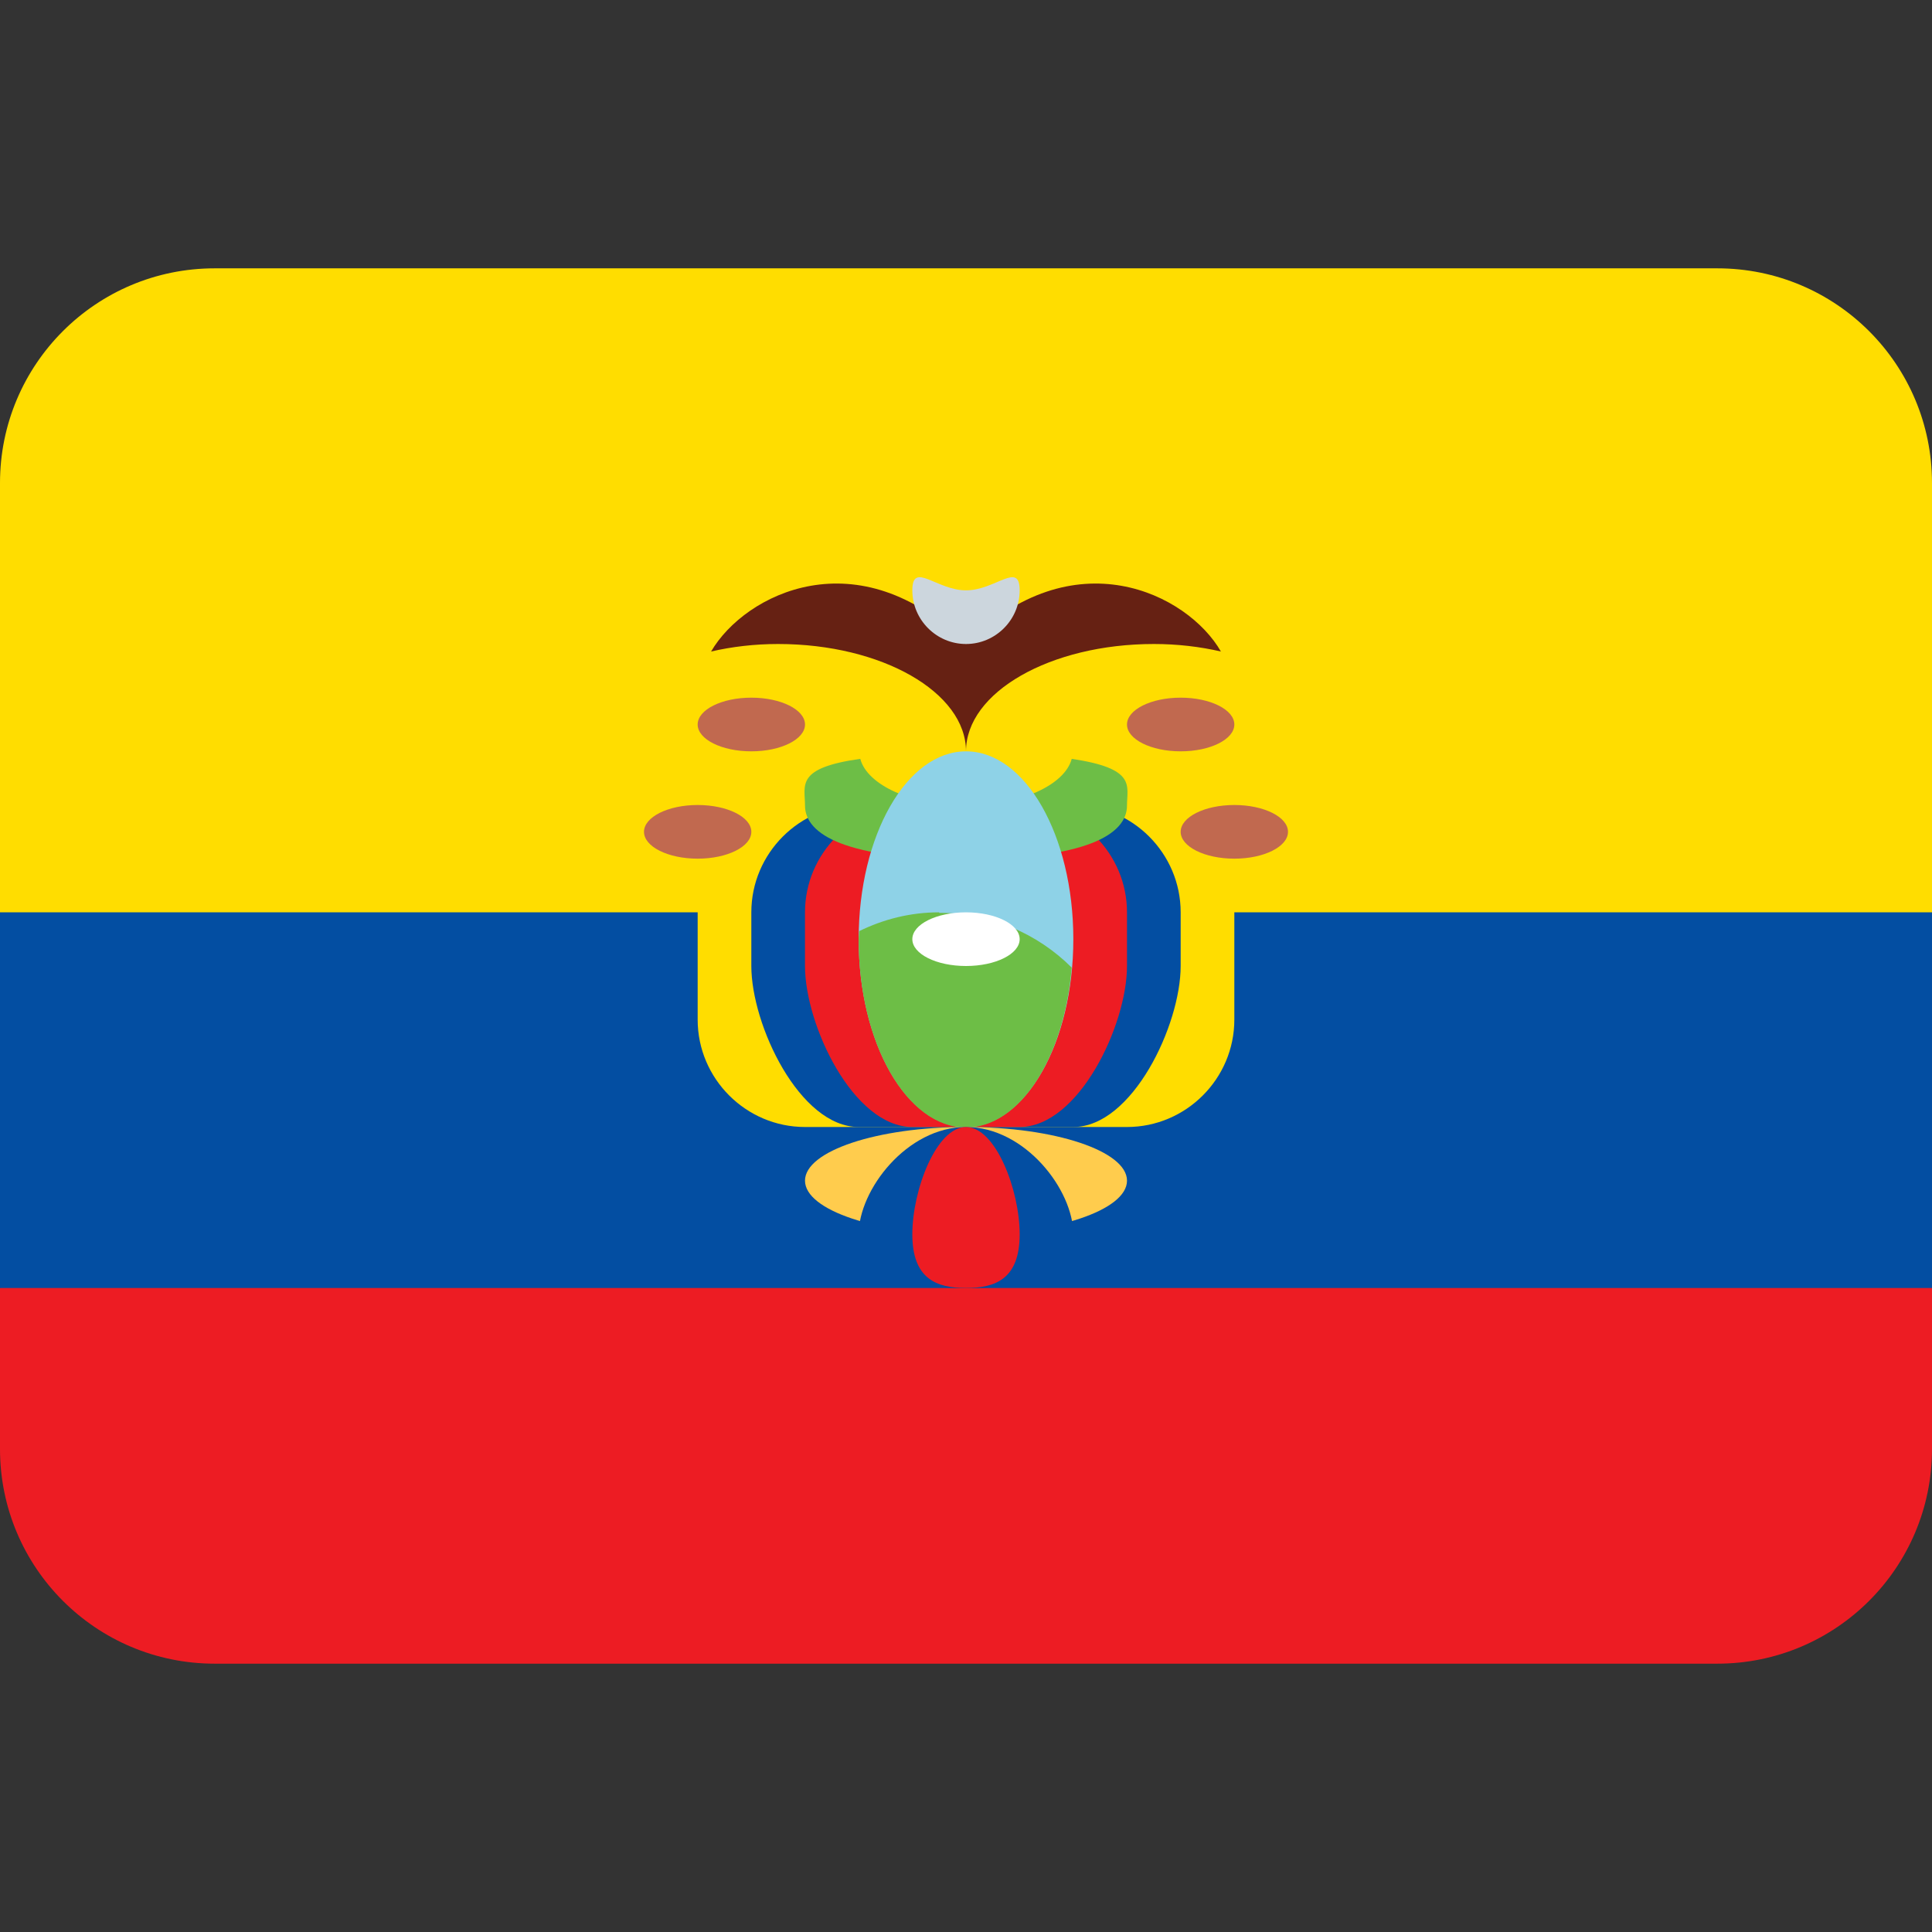 <svg viewBox="0 0 36 36" xmlns="http://www.w3.org/2000/svg"><rect x="0" y="0" width="36" height="36" fill="#333333" stroke="none"/><path d="m36 27c0 2.21-1.79 4-4 4h-28c-2.21 0-4-1.79-4-4v-3l2-2h32l2 2z" fill="#ed1c23"/><path d="m0 17 2-2h32l2 2v7h-36z" fill="#034ea2"/><path d="m36 17v-8c0-2.21-1.79-4-4-4h-28c-2.21 0-4 1.79-4 4v8z" fill="#fd0"/><path d="m23 19c0 1.1-.9 2-2 2h-6c-1.1 0-2-.9-2-2v-3c0-1.1.9-2 2-2h6c1.1 0 2 .9 2 2z" fill="#fd0"/><path d="m22 18c0 1.1-.9 3-2 3h-4c-1.1 0-2-1.9-2-3v-1c0-1.1.9-2 2-2h4c1.1 0 2 .9 2 2z" fill="#034ea2"/><path d="m21 18c0 1.1-.9 3-2 3h-2c-1.1 0-2-1.9-2-3v-1c0-1.1.9-2 2-2h2c1.1 0 2 .9 2 2z" fill="#ed1c23"/><path d="m19.97 14.14c-.13.49-.96.87-1.97.87s-1.84-.38-1.97-.87c-1.21.17-1.03.49-1.03.87 0 .55.79 1 3 1s3-.45 3-1c0-.37.18-.69-1.03-.87z" fill="#6dbe46"/><path d="m19 19c0 .55-.45 1-1 1s-1-.45-1-1v-3c0-.55.45-1 1-1s1 .45 1 1z" fill="#a6d388"/><path d="m21.5 12c.44 0 .86.05 1.25.14-.62-1.08-2.75-2.14-4.75-.14-2-2-4.12-.94-4.75.14.39-.09.81-.14 1.25-.14 1.93 0 3.5.9 3.5 2 0-1.1 1.57-2 3.5-2z" fill="#662113"/><ellipse cx="18" cy="17.5" fill="#8ed2e7" rx="2" ry="3.5"/><path d="m17.5 17c-.54 0-1.04.13-1.49.35 0 .05-.01.1-.01.16 0 1.93.9 3.5 2 3.5 1 0 1.83-1.3 1.97-2.98-.63-.63-1.51-1.02-2.47-1.02z" fill="#6dbe46"/><ellipse cx="18" cy="22" fill="#ffcc4d" rx="3" ry="1"/><path d="m20 23c0 .83-.9 1-2 1s-2-.17-2-1 .9-2 2-2 2 1.17 2 2z" fill="#034ea2"/><path d="m17 23c0-.83.45-2 1-2s1 1.17 1 2-.45 1-1 1-1-.17-1-1z" fill="#ed1c23"/><path d="m17 11c0-.55.45 0 1 0s1-.55 1 0-.45 1-1 1-1-.45-1-1z" fill="#ccd6dd"/><ellipse cx="18" cy="17.5" fill="#fff" rx="1" ry=".5"/><g fill="#c1694f"><ellipse cx="13" cy="15.5" rx="1" ry=".5"/><ellipse cx="14" cy="13.5" rx="1" ry=".5"/><ellipse cx="23" cy="15.5" rx="1" ry=".5"/><ellipse cx="22" cy="13.5" rx="1" ry=".5"/></g></svg>